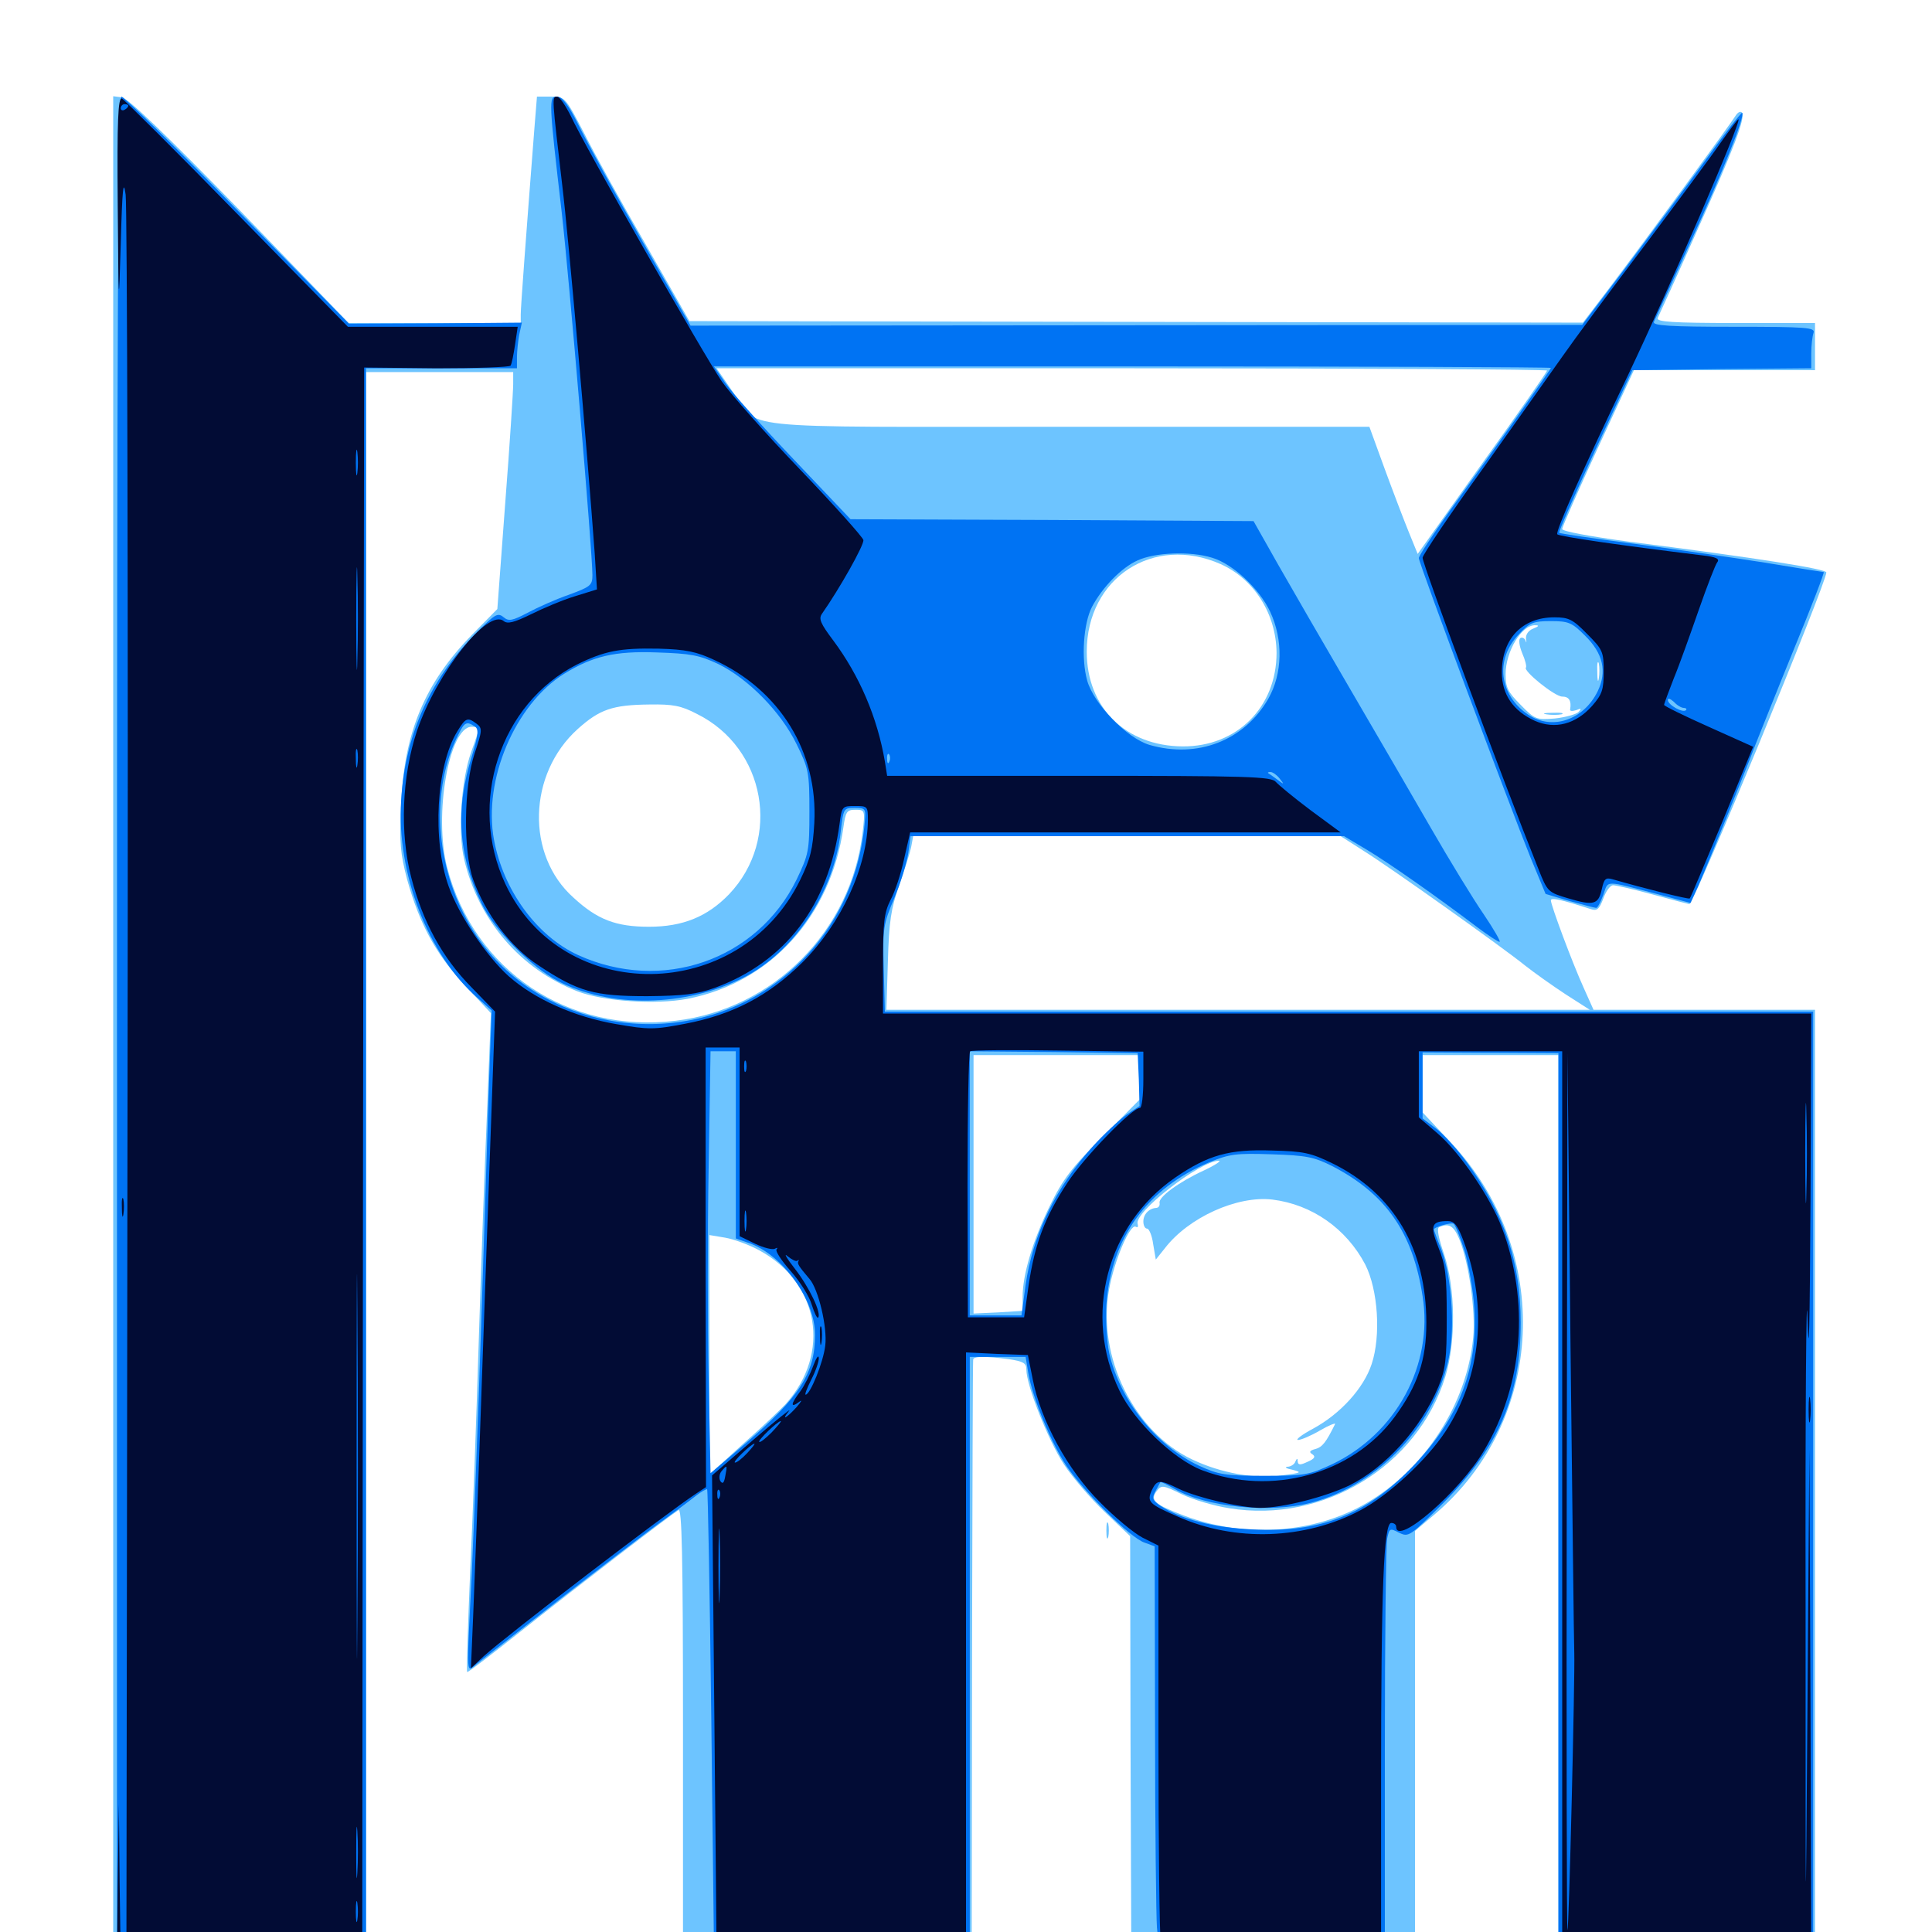 <svg xmlns="http://www.w3.org/2000/svg" viewBox="0 -1000 1000 1000">
	<path fill="#6dc4ff" d="M58.594 -465.82V18.75H499.023H939.453V-229.297V-477.344H882.031H824.805L819.727 -488.672C813.867 -501.562 802.734 -531.445 802.734 -533.984C802.734 -535.547 808.203 -534.375 823.242 -529.492C826.562 -528.32 827.734 -529.297 829.883 -534.961C831.25 -538.672 833.398 -541.797 834.961 -541.797C836.328 -541.797 845.898 -539.648 855.859 -536.914C865.82 -534.18 874.219 -532.031 874.414 -532.031C876.758 -532.031 945.312 -698.047 945.312 -703.711C945.312 -705.469 910.156 -711.133 842.383 -719.727C822.461 -722.461 808.594 -725 808.594 -726.172C808.594 -727.344 816.992 -746.289 827.148 -768.359L845.703 -808.398H892.578H939.453V-820.703V-832.812H898.242C866.016 -832.812 857.227 -833.398 858.008 -835.352C858.594 -836.523 867.578 -856.25 877.734 -879.102C897.461 -923.047 903.711 -939.453 901.562 -941.797C900.781 -942.578 899.414 -941.797 898.438 -940.234C896.484 -936.914 853.125 -877.539 833.008 -850.977L819.336 -833.008L588.086 -833.398L356.836 -833.789L334.57 -872.852C322.07 -894.336 307.617 -920.508 302.344 -931.055C292.578 -949.805 292.383 -950 285.156 -950H277.93L276.562 -933.008C272.266 -877.734 269.531 -841.016 269.531 -837.305V-832.812H225H180.469L124.219 -891.016C86.914 -929.297 66.211 -949.219 63.086 -949.609L58.594 -950.195ZM800.781 -808.203C800.781 -807.617 785.742 -785.938 767.188 -760.156L733.789 -713.281L729.102 -724.805C726.562 -731.055 720.898 -745.898 716.602 -757.617L708.789 -779.102H552.344C374.609 -779.102 393.555 -777.148 379.102 -797.461L370.898 -809.375H585.742C704.102 -809.375 800.781 -808.789 800.781 -808.203ZM265.625 -801.172C265.625 -797.656 263.867 -770.117 261.523 -739.844L257.422 -684.766L244.336 -671.484C219.922 -646.484 209.18 -620.898 207.617 -583.789C206.641 -563.672 207.227 -558.203 210.742 -544.727C217.188 -521.68 225.586 -506.055 240.625 -490.039L254.102 -475.586L252.148 -426.172C250.977 -399.023 249.023 -345.508 247.852 -307.422C246.68 -269.336 244.727 -214.844 243.359 -186.719C242.188 -158.398 241.406 -134.961 241.797 -134.57C242.188 -134.18 255.273 -144.336 271.094 -156.836C299.609 -179.492 346.484 -215.43 351.172 -218.359C352.93 -219.531 353.516 -196.484 353.516 -106.445V7.031H271.484H189.453V-400.195V-807.422H227.539H265.625ZM631.836 -708.008C649.219 -700.195 660.547 -682.227 660.742 -662.109C660.742 -633.984 640.234 -613.477 612.109 -613.672C582.617 -613.867 562.5 -633.789 562.5 -662.695C562.5 -700.977 597.07 -723.438 631.836 -708.008ZM805.273 -677.148C806.445 -677.734 805.469 -678.125 802.734 -678.125C800 -678.125 799.023 -677.734 800.391 -677.148C801.562 -676.758 803.906 -676.758 805.273 -677.148ZM793.555 -674.609C791.016 -673.633 789.648 -671.484 789.844 -669.336C790.234 -667.383 790.039 -666.992 789.648 -668.359C789.062 -669.727 787.891 -670.312 786.914 -669.727C785.938 -668.945 786.328 -665.82 787.891 -661.914C789.453 -658.398 790.234 -655.078 789.844 -654.492C788.086 -652.93 804.688 -639.453 808.594 -639.453C812.109 -639.453 813.477 -637.305 812.695 -632.812C812.5 -631.836 813.867 -631.836 815.82 -632.422C818.555 -633.594 818.75 -633.203 816.992 -631.445C815.82 -630.273 810.156 -628.711 804.883 -628.125C795.312 -627.344 794.531 -627.539 787.109 -635.156C780.469 -641.797 779.297 -644.141 779.297 -650.977C779.297 -662.891 787.695 -676.758 794.727 -676.367C796.875 -676.367 796.484 -675.781 793.555 -674.609ZM827.539 -648.828C827.148 -646.289 826.758 -647.852 826.758 -652.148C826.562 -656.445 826.953 -658.398 827.539 -656.641C827.93 -654.688 827.93 -651.172 827.539 -648.828ZM360.742 -630.469C396.289 -612.891 404.688 -565.82 377.344 -537.109C366.211 -525.586 353.516 -520.312 335.938 -520.312C318.75 -520.312 309.18 -524.023 296.875 -535.352C272.07 -557.422 273.242 -599.414 299.023 -622.656C310.352 -632.812 316.992 -635.156 336.133 -635.352C348.242 -635.547 352.539 -634.766 360.742 -630.469ZM248.047 -623.242C248.047 -622.852 246.289 -617.383 243.945 -610.938C238.672 -596.289 236.914 -569.336 240.234 -555.273C247.656 -523.633 269.336 -498.438 298.828 -486.914C312.5 -481.641 339.258 -479.883 355.859 -483.008C398.828 -491.406 430.078 -525.781 436.523 -571.68C437.695 -579.883 438.281 -580.859 442.773 -580.859C447.656 -580.859 447.852 -580.664 446.484 -569.141C440.625 -518.359 400.586 -477.734 349.805 -471.68C294.141 -464.844 245.312 -497.656 231.445 -550.977C224.414 -578.125 232.422 -623.828 244.141 -623.828C246.289 -623.828 248.047 -623.438 248.047 -623.242ZM705.859 -559.57C720.508 -550.391 778.125 -509.375 789.453 -500.195C794.141 -496.484 803.516 -489.844 810.352 -485.352L822.852 -477.344H640.82H458.789L459.57 -502.344C460.156 -522.852 461.133 -529.688 465.43 -541.797C468.164 -549.805 471.094 -558.789 471.68 -561.914L472.656 -567.188H583.398H693.945ZM589.844 -442.383V-430.859L570.703 -411.523C554.688 -395.703 550 -389.453 543.359 -375.781C534.57 -357.812 529.297 -340.234 529.297 -328.711V-321.484L516.602 -320.703L503.906 -320.117V-387.109V-453.906H546.875H589.844ZM806.641 -223.438V7.031H769.531H732.422V-100.195V-207.617L742.383 -216.016C800 -264.648 803.906 -352.344 750.977 -408.594L736.328 -424.219V-439.062V-453.906H771.484H806.641ZM661.719 -401.758C664.648 -402.148 661.719 -402.539 655.273 -402.539C648.828 -402.539 646.484 -402.148 650 -401.758C653.516 -401.367 658.789 -401.367 661.719 -401.758ZM640.039 -400C640.82 -400.586 639.648 -401.172 637.5 -400.977C635.352 -400.977 634.766 -400.391 636.328 -399.805C637.695 -399.219 639.453 -399.414 640.039 -400ZM623.047 -394.141C609.961 -388.086 599.414 -380.273 600.195 -377.344C600.391 -375.977 599.805 -375 598.633 -374.805C594.727 -374.609 591.797 -371.484 591.797 -367.773C591.797 -365.82 592.578 -364.062 593.75 -364.062C594.727 -364.062 596.289 -360.547 596.875 -356.055L598.242 -348.047L602.93 -353.906C615.234 -369.922 640.43 -381.25 658.594 -379.102C679.102 -376.562 696.875 -364.062 706.641 -345.508C713.281 -332.422 714.844 -308.594 709.961 -293.945C705.859 -281.445 693.75 -268.164 679.688 -260.547C673.828 -257.422 670.312 -254.688 671.875 -254.688C673.438 -254.688 678.516 -256.836 683.203 -259.57C687.891 -262.305 691.406 -263.672 691.016 -262.891C686.328 -253.32 684.375 -250.977 680.859 -250C677.93 -249.219 677.344 -248.438 679.297 -247.266C681.055 -246.094 680.469 -244.922 676.758 -243.359C673.047 -241.602 671.875 -241.602 671.68 -243.555C671.68 -245.312 671.289 -245.312 670.508 -243.555C670.117 -242.188 668.164 -240.82 666.406 -240.82C664.648 -240.625 665.82 -239.844 668.945 -239.258C674.219 -237.891 673.633 -237.695 663.477 -236.328C649.609 -234.375 632.031 -237.5 617.188 -244.531C586.914 -258.789 567.773 -297.852 574.023 -332.422C576.758 -347.656 584.961 -366.797 587.891 -365.039C588.867 -364.453 589.258 -365.039 588.867 -366.406C586.523 -372.266 621.094 -399.023 630.859 -399.219C632.422 -399.219 628.906 -396.875 623.047 -394.141ZM755.273 -358.789C760.352 -346.484 763.867 -321.289 762.5 -307.422C759.18 -273.242 737.5 -239.648 707.422 -222.07C680.469 -206.25 644.531 -203.711 613.086 -215.43C597.656 -221.289 595.117 -223.438 598.633 -228.125C601.172 -231.445 601.758 -231.445 611.719 -226.562C617.383 -223.828 628.516 -220.508 636.328 -219.336C684.961 -211.328 733.789 -241.211 748.047 -287.305C753.711 -305.664 753.32 -333.203 747.461 -350.781C744.531 -359.375 743.555 -364.258 744.922 -364.844C750 -366.992 752.344 -365.625 755.273 -358.789ZM393.164 -352.734C424.023 -335.938 430.273 -299.609 406.641 -273.242C404.688 -271.094 395.117 -261.914 385.156 -253.125L367.188 -236.719V-298.633V-360.742L375.391 -359.375C379.883 -358.594 387.891 -355.664 393.164 -352.734ZM522.266 -296.484C529.688 -295.312 531.25 -294.531 531.25 -291.016C531.25 -283.008 542.578 -254.492 550.586 -242.188C555.078 -235.352 564.648 -224.219 571.875 -217.383L584.961 -204.883L585.156 -99.023L585.547 7.031H544.336H502.93L503.125 -143.945C503.32 -226.758 503.516 -295.312 503.711 -296.289C503.906 -298.047 510.156 -298.047 522.266 -296.484ZM681.055 -239.844C681.836 -240.43 680.664 -241.016 678.516 -240.82C676.367 -240.82 675.781 -240.234 677.344 -239.648C678.711 -239.062 680.469 -239.258 681.055 -239.844ZM800.391 -630.273C797.852 -630.664 799.414 -631.055 803.711 -631.055C808.008 -631.25 809.961 -630.859 808.203 -630.273C806.25 -629.883 802.734 -629.883 800.391 -630.273ZM572.656 -207.812C572.656 -204.102 573.047 -202.539 573.633 -204.492C574.023 -206.25 574.023 -209.375 573.633 -211.328C573.047 -213.086 572.656 -211.523 572.656 -207.812Z"/>
	<path fill="#0073f3" d="M60.547 -465.625V18.75L499.609 18.359L938.477 17.773V-229.297V-476.367H698.242H458.008L457.422 -498.633C456.836 -519.727 457.227 -521.68 462.891 -535.156C466.211 -542.969 469.336 -553.516 470.117 -558.398L471.289 -567.188H583.594H695.703L707.812 -559.961C719.141 -553.125 743.164 -536.328 764.844 -519.922C770.312 -515.82 775.391 -512.5 776.172 -512.5C776.953 -512.5 773.242 -518.945 767.969 -526.758C762.695 -534.375 750.391 -554.492 740.82 -571.094C731.25 -587.695 712.305 -620.312 698.828 -643.359C685.352 -666.406 668.555 -695.508 661.523 -707.812L648.828 -730.273L544.531 -730.859L440.234 -731.25L410.938 -762.109C394.922 -778.906 378.906 -796.68 375.586 -801.562L369.531 -810.352H586.133C705.273 -810.352 802.734 -809.961 802.734 -809.57C802.734 -808.789 775.391 -770.117 750.391 -735.547C741.602 -723.242 734.375 -712.305 734.375 -711.133C734.375 -708.594 781.25 -583.203 792.383 -555.664L800 -537.305L812.5 -533.594C819.531 -531.641 825.586 -530.078 826.172 -530.078C826.953 -530.078 828.516 -533.203 829.883 -536.914C832.617 -544.531 829.883 -544.531 858.984 -536.914L875 -532.617L879.102 -541.602C883.789 -552.344 904.688 -603.906 908.789 -615.039C910.547 -619.336 919.141 -641.016 928.32 -663.477C937.5 -685.742 944.531 -703.906 943.945 -703.906C943.555 -703.906 929.688 -706.055 913.477 -708.789C897.07 -711.328 866.602 -715.82 845.703 -718.555C824.805 -721.289 807.422 -723.828 807.031 -724.219C806.641 -724.805 815.039 -743.75 825.586 -766.797L844.922 -808.398L891.211 -808.984L937.5 -809.375V-816.992C937.5 -821.289 938.086 -825.977 938.672 -827.734C939.648 -830.469 935.352 -830.859 897.461 -830.859C864.258 -830.859 855.273 -831.445 856.055 -833.398C856.641 -834.57 865.039 -852.93 874.609 -873.828C891.602 -910.742 903.32 -940.039 901.758 -941.602C901.367 -941.992 892.578 -930.664 882.227 -916.406C871.875 -902.148 853.32 -877.344 841.211 -861.133L818.945 -831.836L588.281 -831.641L357.422 -831.445L332.227 -875.586C318.359 -899.805 303.711 -926.562 299.609 -934.961C294.141 -945.898 291.016 -950 288.281 -950C283.984 -950 283.984 -948.242 290.82 -889.453C294.531 -856.836 306.641 -714.258 306.641 -702.344C306.641 -697.07 305.664 -696.289 294.531 -692.188C287.695 -689.844 278.125 -685.547 273.047 -682.812C265.234 -678.711 263.281 -678.32 260.742 -680.469C258.203 -682.617 256.641 -682.227 251.562 -677.344C224.219 -651.953 209.766 -621.875 207.617 -585.547C205.273 -547.852 221.484 -505.859 247.266 -483.398L254.492 -476.953L253.125 -439.648C252.539 -418.945 250.586 -362.109 249.023 -313.281C247.461 -264.453 245.117 -206.445 244.141 -184.375C241.406 -129.883 241.211 -134.375 246.875 -138.867C249.414 -140.82 268.555 -155.664 289.258 -171.875C310.156 -188.086 333.398 -205.859 340.82 -211.328C348.438 -216.797 357.031 -223.242 359.961 -225.586C362.891 -227.93 365.82 -229.492 366.016 -229.102C366.406 -228.711 367.383 -175.391 368.164 -110.742L369.531 7.031H279.492H189.453V-401.172V-809.375H228.516H267.578V-815.039C267.578 -818.164 268.164 -823.438 268.75 -826.758L270.117 -833.008L225.391 -832.617L180.664 -832.422L122.852 -891.211C91.211 -923.633 64.062 -950 62.891 -950C61.133 -950 60.547 -838.281 60.547 -465.625ZM627.344 -711.328C638.086 -708.203 651.953 -695.117 657.422 -683.398C664.258 -668.75 663.867 -651.367 656.445 -638.281C643.945 -616.602 619.727 -607.227 594.922 -614.453C583.203 -617.969 566.016 -635.742 562.695 -647.852C559.57 -658.984 560.742 -677.344 565.234 -685.938C570.508 -695.898 580.469 -706.25 588.867 -709.961C597.852 -714.062 616.016 -714.844 627.344 -711.328ZM820.312 -671.094C829.883 -661.719 831.836 -652.344 826.953 -642.188C819.531 -627.148 803.32 -621.875 791.016 -630.078C775.977 -640.234 773.633 -658.594 786.133 -671.68C791.797 -677.734 793.555 -678.516 802.734 -678.516C811.914 -678.516 813.672 -677.734 820.312 -671.094ZM371.875 -656.25C387.305 -648.633 404.102 -631.641 412.305 -614.844C418.555 -602.148 418.945 -600.391 418.945 -579.883C418.945 -559.375 418.555 -557.812 412.305 -544.727C391.797 -502.93 342.578 -485.938 299.219 -505.664C277.93 -515.43 260.547 -539.062 255.664 -565.43C250 -596.289 266.602 -635.547 292.188 -651.367C306.836 -660.352 318.164 -663.086 339.844 -662.305C357.617 -661.719 361.914 -660.938 371.875 -656.25ZM871.484 -633.594C872.656 -633.594 873.242 -633.008 872.656 -632.422C870.898 -630.859 863.281 -635.156 863.281 -637.695C863.281 -638.867 864.648 -638.281 866.406 -636.719C867.969 -634.961 870.312 -633.594 871.484 -633.594ZM245.703 -624.023C247.852 -622.656 247.656 -619.922 244.336 -608.984C235.547 -581.055 237.109 -557.422 249.414 -532.031C255.664 -518.945 274.609 -499.805 288.477 -492.383C315.43 -478.125 354.688 -478.711 384.766 -493.945C411.133 -507.422 431.641 -538.086 435.156 -569.531C436.523 -581.641 436.719 -581.836 442.383 -581.836C447.852 -581.836 448.242 -581.445 447.656 -575C444.531 -538.281 426.172 -507.031 396.094 -487.5C344.727 -454.297 273.828 -469.727 243.555 -520.508C225 -551.758 222.656 -591.602 237.5 -620.312C240.43 -626.172 241.602 -626.758 245.703 -624.023ZM460.352 -605.859C459.766 -604.297 459.18 -604.883 459.18 -607.031C458.984 -609.18 459.57 -610.352 460.156 -609.57C460.742 -608.984 460.938 -607.227 460.352 -605.859ZM662.305 -597.07C664.844 -593.75 664.844 -593.75 661.133 -596.484C658.984 -598.047 656.836 -599.609 656.445 -599.805C656.055 -600.195 656.445 -600.391 657.617 -600.391C658.789 -600.391 660.938 -598.828 662.305 -597.07ZM380.859 -407.422V-358.984L388.086 -356.445C405.273 -350.195 421.875 -327.148 421.875 -309.18C421.875 -289.258 414.062 -277.148 385.938 -252.93L367.773 -237.5L366.797 -286.523C366.211 -313.672 366.211 -362.695 366.797 -395.898L367.773 -455.859H374.219H380.859ZM589.453 -441.211L589.844 -427.539L582.812 -422.852C579.102 -420.117 571.289 -412.891 565.82 -406.836C546.484 -385.547 534.57 -360.938 530.859 -334.961L528.711 -319.141H515.234H501.953V-387.5V-455.859L545.508 -455.469L588.867 -454.883ZM806.641 -224.023V7.031H761.719H716.797V-95.312C716.797 -151.562 717.383 -200.195 717.969 -203.516C719.141 -208.984 719.336 -209.18 724.219 -206.641C729.102 -204.297 729.688 -204.688 747.07 -222.07C775.781 -251.172 787.109 -277.344 787.109 -315.43C787.109 -346.68 778.516 -372.07 759.18 -398.438C754.297 -405.078 747.266 -412.891 743.359 -415.82L736.328 -421.094V-438.281V-455.273L771.484 -455.078L806.641 -454.883ZM689.453 -396.484C717.383 -382.031 731.25 -362.109 736.328 -329.102C741.992 -293.555 722.656 -258.008 689.648 -242.188C677.539 -236.523 675.391 -236.133 654.297 -236.133C633.984 -236.133 630.664 -236.719 620.508 -241.406C598.438 -251.758 579.883 -275 574.219 -299.219C572.852 -305.273 572.266 -316.016 572.656 -324.609C575 -358.984 593.555 -384.766 625.977 -398.438C636.523 -402.734 639.844 -403.125 658.203 -402.539C676.172 -401.953 680.078 -401.172 689.453 -396.484ZM758.008 -352.734C760.156 -345.508 762.5 -332.227 763.086 -323.047C765.039 -291.797 755.273 -266.406 732.227 -241.992C707.617 -216.016 683.594 -206.445 647.852 -208.398C627.734 -209.375 611.328 -213.672 600.781 -220.508C596.484 -223.438 596.094 -224.414 598.047 -228.125C599.219 -230.273 600.391 -232.422 600.586 -232.812C600.781 -233.203 604.297 -231.445 608.008 -229.297C624.023 -219.922 657.617 -216.602 678.906 -222.266C714.062 -231.641 743.555 -263.281 750.195 -298.633C753.125 -314.062 751.172 -339.258 746.289 -352.539C743.945 -358.398 742.188 -363.281 742.188 -363.672C742.188 -364.844 750.977 -367.383 752.344 -366.602C753.125 -366.211 755.664 -359.961 758.008 -352.734ZM532.227 -289.453C534.375 -276.562 544.141 -252.93 552.148 -241.016C561.133 -227.734 585.156 -203.906 592.383 -201.562L597.656 -199.609L597.852 -105.664C597.852 -53.906 598.438 -7.422 598.828 -2.344L599.805 7.031H550.977H501.953V-145.312V-297.656H516.406H530.859Z"/>
	<path fill="#020c35" d="M60.938 -893.75C61.328 -840.234 61.523 -839.258 62.5 -873.828C63.281 -902.539 63.867 -907.812 65.039 -899.219C65.82 -893.359 66.406 -685.742 66.016 -437.891L65.43 12.891L94.727 13.477L124.023 14.062L93.359 14.453L62.5 14.844L61.914 -25.781L61.523 -66.211L60.938 -24.805L60.547 16.797H499.023H937.5L937.109 -116.602L936.523 -249.805L935.547 -116.992C934.57 12.305 934.57 10.938 934.57 -169.727C934.375 -271.875 934.961 -338.672 935.547 -318.164C936.328 -292.773 936.719 -311.914 937.109 -378.32L937.5 -475.391H697.266H457.031V-500.781C457.031 -522.656 457.617 -527.539 460.938 -534.18C463.281 -538.477 466.406 -548.047 467.969 -555.469L471.094 -569.141H582.617H693.945L678.32 -580.664C669.727 -587.109 661.719 -593.75 660.352 -595.312C658.008 -598.047 646.094 -598.438 558.398 -598.438H459.18L458.008 -605.859C454.102 -628.711 444.922 -650.195 431.25 -668.555C424.805 -677.148 423.633 -679.688 425.391 -682.227C434.57 -695.312 447.461 -718.164 446.875 -720.508C446.484 -722.07 431.836 -738.477 414.062 -757.031C396.289 -775.586 378.125 -796.094 373.633 -802.539C364.062 -816.602 302.148 -925.195 295.508 -939.844C292.773 -945.312 289.648 -950 288.281 -950C285.547 -950 285.742 -949.414 291.016 -904.102C294.336 -876.758 303.906 -767.188 307.812 -713.672L308.984 -694.922L297.656 -691.406C291.211 -689.453 281.055 -685.156 274.805 -682.031C266.016 -677.734 262.695 -676.953 260.742 -678.516C252.539 -685.352 225.977 -651.562 215.82 -621.68C208.008 -598.242 206.836 -568.75 212.891 -545.703C218.75 -523.047 228.906 -504.297 243.945 -489.062L256.25 -476.367L254.102 -416.797C252.93 -383.984 250.586 -319.922 249.023 -274.219C247.461 -228.516 245.508 -178.906 244.922 -163.867L243.75 -136.523L250.195 -142.578C262.5 -153.711 344.336 -216.406 360.938 -227.344L365.43 -230.273L365.234 -344.141V-457.812H374.023H382.812V-408.984V-360.156L390.82 -356.25C395.312 -354.102 400 -352.93 401.172 -353.711C402.344 -354.297 402.734 -354.297 401.953 -353.32C401.172 -352.539 404.492 -347.461 409.18 -342.188C414.062 -336.719 418.945 -328.906 420.117 -324.805C421.484 -320.508 422.852 -317.578 423.438 -317.969C425.391 -320.117 418.945 -333.594 411.523 -343.164C407.227 -348.633 405.469 -351.758 407.617 -349.805C409.766 -348.047 412.109 -346.875 412.695 -347.461C413.477 -348.047 413.672 -347.852 413.281 -347.266C412.5 -346.094 413.281 -344.727 418.945 -338.086C423.633 -332.812 428.32 -312.891 427.148 -303.516C426.172 -294.922 419.336 -278.125 416.992 -278.125C416.406 -278.125 417.773 -281.641 419.922 -285.938C422.07 -290.039 423.828 -295.117 423.828 -297.07C423.633 -299.023 422.461 -297.07 420.898 -292.969C419.336 -288.672 416.406 -282.812 414.258 -279.883C409.18 -273.242 408.984 -270.898 413.672 -274.414C415.43 -275.781 414.844 -274.609 412.305 -271.68C407.031 -265.82 404.102 -264.453 408.398 -269.727C409.961 -271.484 401.562 -264.844 389.844 -254.688L368.555 -236.328L369.727 -113.672L370.898 8.984H279.297H187.5L187.891 -400.391L188.477 -809.766L225.977 -809.375C246.484 -809.375 263.867 -809.961 264.258 -810.742C264.844 -811.523 265.82 -816.406 266.602 -821.68L267.969 -830.859H224.023H180.078L122.656 -889.453C91.211 -921.68 64.258 -948.438 63.086 -949.023C61.133 -949.609 60.547 -938.086 60.938 -893.75ZM66.406 -945.312C66.406 -944.727 65.625 -943.75 64.453 -943.164C63.477 -942.578 62.5 -942.969 62.5 -943.945C62.5 -945.117 63.477 -946.094 64.453 -946.094C65.625 -946.094 66.406 -945.703 66.406 -945.312ZM184.961 -755.273C184.57 -752.148 184.18 -754.688 184.18 -760.547C184.18 -766.406 184.57 -768.945 184.961 -766.016C185.352 -762.891 185.352 -758.203 184.961 -755.273ZM184.961 -658.594C184.766 -646.484 184.375 -655.859 184.375 -679.492C184.375 -703.125 184.766 -713.086 184.961 -701.562C185.352 -690.039 185.352 -670.703 184.961 -658.594ZM369.727 -658.398C403.711 -642.773 423.438 -610.742 421.484 -574.023C420.703 -560.547 419.531 -555.469 414.062 -544.336C382.617 -480.469 291.016 -479.492 261.523 -542.578C241.992 -584.57 258.789 -635.742 298.633 -656.055C312.891 -663.086 320.898 -664.648 340.82 -664.258C355.078 -663.867 360.547 -662.695 369.727 -658.398ZM246.68 -625.391C249.805 -623.047 249.609 -621.875 245.703 -610.156C240.039 -593.164 239.648 -559.375 244.922 -544.727C251.367 -526.758 264.453 -509.57 278.906 -500.195C299.219 -486.719 307.617 -484.375 334.961 -484.375C353.906 -484.57 360.547 -485.352 369.922 -488.672C406.641 -502.148 428.906 -531.445 434.57 -573.633C435.742 -582.617 435.938 -582.812 442.578 -582.812C449.023 -582.812 449.219 -582.617 449.219 -575.586C449.023 -551.367 435.547 -522.07 415.234 -501.758C397.852 -484.57 379.297 -474.805 354.688 -470.117C338.477 -466.992 335.742 -466.992 318.945 -469.922C297.266 -473.633 276.758 -482.812 263.281 -494.727C251.758 -505.078 237.5 -526.367 232.227 -541.211C223.633 -565.234 225.781 -603.711 236.719 -621.484C241.016 -628.516 241.992 -628.906 246.68 -625.391ZM184.961 -603.906C184.57 -601.367 184.18 -602.93 184.18 -607.227C183.984 -611.523 184.375 -613.477 184.961 -611.719C185.352 -609.766 185.352 -606.25 184.961 -603.906ZM591.797 -441.211C591.797 -433.203 591.016 -426.562 590.039 -426.562C585.938 -426.562 560.938 -400.781 552.539 -387.891C540.82 -370.117 535.547 -356.055 532.422 -334.766L530.078 -318.164H515.43H500.977L500.781 -386.523C500.781 -424.219 501.367 -455.273 502.148 -455.859C502.93 -456.445 523.438 -456.641 547.656 -456.25L591.797 -455.664ZM808.594 -223.438V8.984H761.719H714.844V-77.539C714.844 -178.516 716.211 -211.719 720.117 -211.719C721.484 -211.719 722.656 -210.938 722.656 -209.766C722.656 -199.414 755.664 -227.93 768.164 -249.219C788.477 -283.398 791.797 -326.367 777.344 -364.648C771.484 -380.078 755.664 -403.516 743.945 -413.477L734.375 -421.68V-438.867V-455.859H771.484H808.594ZM814.844 -144.336C815.234 -131.641 812.109 -1.758 811.328 -0.977C810.938 -0.586 810.742 -102.539 810.938 -227.539L811.328 -454.883L812.891 -303.516C813.867 -220.312 814.648 -148.633 814.844 -144.336ZM386.133 -445.703C385.547 -444.336 385.156 -445.312 385.156 -448.047C385.156 -450.781 385.547 -451.758 386.133 -450.586C386.523 -449.219 386.523 -446.875 386.133 -445.703ZM934.961 -382.227C934.766 -370.508 934.375 -380.078 934.375 -403.125C934.375 -426.172 934.766 -435.742 934.961 -424.219C935.352 -412.5 935.352 -393.75 934.961 -382.227ZM690.039 -397.656C721.484 -382.031 738.281 -353.516 738.281 -315.234C738.281 -296.094 733.789 -282.812 721.875 -266.602C700 -236.914 658.008 -225.391 622.07 -239.062C607.422 -244.727 587.109 -264.258 579.492 -280.078C560.547 -319.141 572.852 -366.016 608.203 -390.43C625.195 -402.148 636.328 -405.273 658.398 -404.492C674.805 -404.102 678.516 -403.32 690.039 -397.656ZM184.961 -160.352C184.766 -116.211 184.57 -152.344 184.57 -241.016C184.57 -329.688 184.766 -365.82 184.961 -321.484C185.352 -277.344 185.352 -204.688 184.961 -160.352ZM386.133 -363.672C385.742 -361.133 385.352 -363.086 385.352 -367.969C385.352 -372.852 385.742 -374.805 386.133 -372.461C386.523 -369.922 386.523 -366.016 386.133 -363.672ZM757.617 -357.422C770.117 -323.828 766.797 -287.695 748.242 -259.18C738.672 -244.531 718.75 -225.977 703.906 -218.164C675.586 -203.125 639.258 -201.758 609.57 -215.039C594.727 -221.484 593.555 -222.656 596.094 -228.516C598.828 -234.18 600 -234.375 610.352 -229.297C619.727 -224.805 642.188 -219.531 652.344 -219.531C664.062 -219.531 685.938 -225.195 698.242 -231.055C717.188 -240.43 735.352 -260.547 744.531 -282.227C748.242 -291.406 748.828 -296.289 748.828 -318.164C748.828 -339.844 748.242 -345.117 744.531 -354.297C740.039 -365.625 740.82 -367.969 749.414 -367.969C752.734 -367.969 754.492 -365.82 757.617 -357.422ZM534.57 -285.938C538.672 -264.844 552.539 -239.258 569.141 -222.656C576.953 -214.648 586.914 -206.445 591.406 -204.102L599.609 -200V-99.805C599.609 -44.922 600.195 2.148 600.781 4.492L601.953 8.984H550.977H500V-145.508V-300L516.016 -299.219L532.031 -298.633ZM399.414 -258.594C396.289 -255.469 393.359 -253.125 392.969 -253.711C392.188 -254.492 402.344 -264.258 404.102 -264.453C404.688 -264.453 402.539 -261.914 399.414 -258.594ZM386.719 -247.852C384.18 -245.117 381.445 -242.969 380.469 -242.969C378.711 -242.969 388.672 -252.539 390.43 -252.734C391.016 -252.734 389.258 -250.586 386.719 -247.852ZM375.391 -235.938C374.805 -232.422 374.023 -231.641 372.852 -233.398C372.07 -234.766 372.266 -237.109 373.438 -238.477C376.367 -241.992 376.562 -241.797 375.391 -235.938ZM372.461 -225C371.875 -223.438 371.289 -224.023 371.289 -226.172C371.094 -228.32 371.68 -229.492 372.266 -228.711C372.852 -228.125 373.047 -226.367 372.461 -225ZM372.461 -174.219C372.266 -165.234 371.875 -172.07 371.875 -189.258C371.875 -206.445 372.266 -213.672 372.461 -205.469C372.852 -197.266 372.852 -183.203 372.461 -174.219ZM184.961 -30.664C184.57 -24.414 184.375 -29.102 184.375 -40.82C184.375 -52.734 184.57 -57.812 184.961 -52.148C185.352 -46.484 185.352 -36.914 184.961 -30.664ZM184.961 -6.25C184.57 -3.711 184.18 -5.664 184.18 -10.547C184.18 -15.43 184.57 -17.383 184.961 -15.039C185.352 -12.5 185.352 -8.594 184.961 -6.25ZM867.383 12.891L920.898 13.867L865.039 14.453L809.18 14.844L810.156 9.57C811.133 4.883 811.328 4.688 812.5 8.008C813.867 11.719 816.406 11.914 867.383 12.891ZM456.055 13.477C433.594 12.109 366.602 12.109 364.648 13.281C363.281 14.062 385.547 14.648 414.062 14.453C442.578 14.258 461.523 13.867 456.055 13.477ZM146.094 14.258C149.023 13.867 146.094 13.477 139.648 13.477C133.203 13.477 130.859 13.867 134.375 14.258C137.891 14.648 143.164 14.648 146.094 14.258ZM479.102 14.258C481.445 13.867 479.492 13.477 474.609 13.477C469.727 13.477 467.773 13.867 470.312 14.258C472.656 14.648 476.562 14.648 479.102 14.258ZM890.625 -926.172C885.938 -919.336 867.969 -895.117 850.781 -872.266C833.398 -849.414 814.648 -824.023 808.789 -815.625C802.93 -807.422 784.375 -781.055 767.383 -757.227C750.195 -733.398 736.328 -712.695 736.328 -711.328C736.328 -707.812 777.344 -597.461 796.289 -550.195C800.977 -538.281 801.367 -538.086 811.914 -534.961C825 -531.055 827.344 -531.836 829.102 -539.844C830.273 -545.117 831.055 -545.898 834.57 -544.922C850.781 -540.234 874.023 -534.375 874.609 -534.961C875 -535.156 882.422 -553.125 891.406 -574.414L907.422 -613.477L884.375 -623.828C871.68 -629.492 861.328 -634.57 861.328 -635.156C861.328 -635.742 863.672 -641.992 866.406 -649.023C869.336 -656.055 875 -672.07 879.297 -684.375C883.594 -696.68 887.891 -707.812 888.867 -708.984C890.234 -710.742 888.281 -711.719 881.445 -712.5C838.281 -717.773 807.422 -722.266 806.055 -723.438C804.883 -724.609 819.336 -757.227 842.773 -806.055C864.062 -850.781 901.953 -938.281 899.805 -938.281C899.414 -938.281 895.312 -932.812 890.625 -926.172ZM821.484 -671.875C829.492 -663.867 830.078 -662.695 830.078 -652.539C830.078 -642.969 829.297 -640.625 824.023 -634.57C815.625 -625.195 804.883 -622.266 794.336 -626.953C783.203 -632.031 777.344 -640.625 777.344 -651.953C777.344 -669.336 787.891 -680.469 804.492 -680.469C811.914 -680.469 814.062 -679.492 821.484 -671.875ZM63.086 -374.805C63.086 -370.508 63.477 -368.945 63.867 -371.484C64.258 -373.828 64.258 -377.344 63.867 -379.297C63.281 -381.055 62.891 -379.102 63.086 -374.805ZM424.414 -308.398C424.414 -304.102 424.805 -302.539 425.195 -305.078C425.586 -307.422 425.586 -310.938 425.195 -312.891C424.609 -314.648 424.219 -312.695 424.414 -308.398ZM936.133 -270.312C936.133 -264.453 936.523 -261.914 936.914 -265.039C937.305 -267.969 937.305 -272.656 936.914 -275.781C936.523 -278.711 936.133 -276.172 936.133 -270.312Z"/>
</svg>